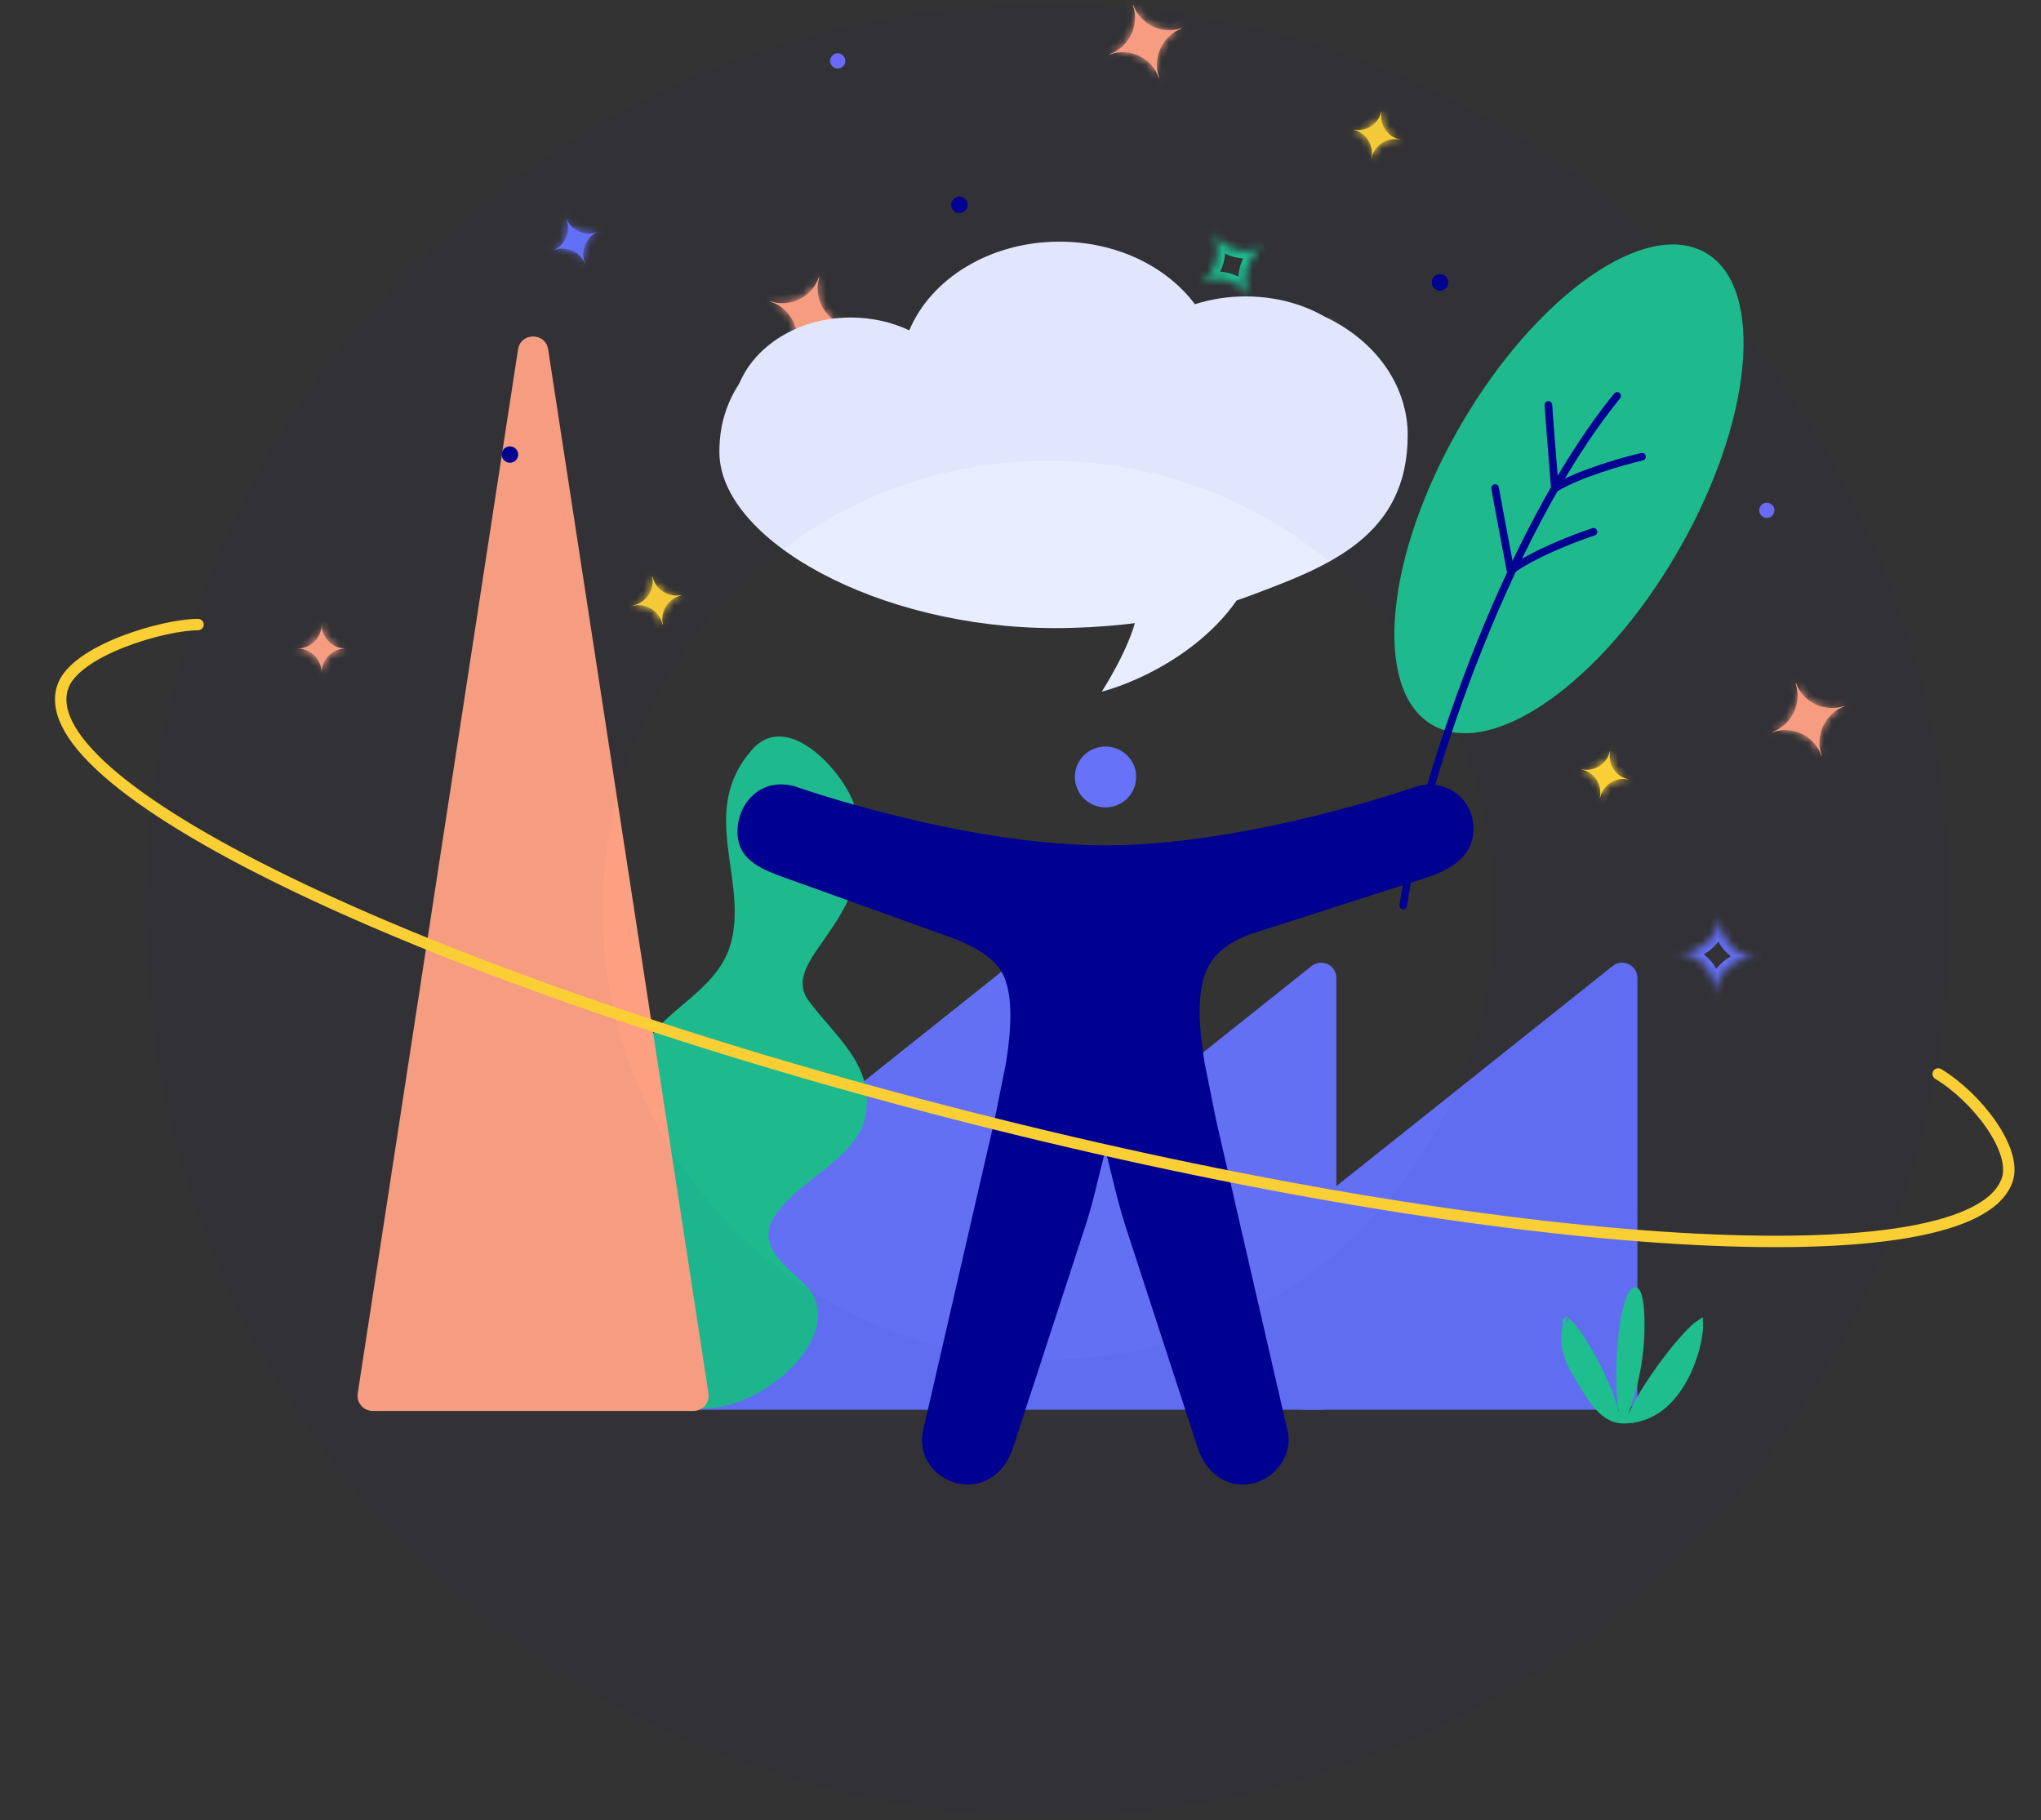 <svg width="268" height="239" viewBox="0 0 268 239" fill="none" xmlns="http://www.w3.org/2000/svg">
<rect x="0" y="0" width="268" height="239" fill="#333333" stroke="none"/>
<path fill-rule="evenodd" clip-rule="evenodd" d="M135.692 159.604C135.692 159.604 135.692 159.604 135.692 159.604V159.604C135.693 159.604 135.693 159.605 135.693 159.605V183.086C135.693 184.19 134.798 185.086 133.693 185.086H92.028C90.924 185.086 90.028 184.19 90.028 183.086V160.55C90.028 160.028 90.451 159.604 90.974 159.604V159.604C91.188 159.604 91.395 159.532 91.563 159.398L132.446 126.828C133.756 125.784 135.692 126.717 135.692 128.392V159.604Z" fill="#6470F4"/>
<path d="M101.459 160.092C99.218 164.072 104.341 166.962 106.173 169.168C111.208 175.23 100.033 185.62 91.413 184.903C82.793 184.185 79.296 171.312 85.161 159.365C87.522 154.555 87.69 153.108 84.561 143.375C81.431 133.642 93.746 132.266 95.986 123.783C98.23 115.287 91.638 106.493 98.756 98.421C103.574 92.958 111.187 101.831 112.304 106.114C116.064 120.528 102.505 125.324 105.966 131.073C109.264 135.818 115.279 139.891 113.515 147.01C112.203 152.309 104.175 155.268 101.459 160.092Z" fill="#1EBA8D"/>
<path fill-rule="evenodd" clip-rule="evenodd" d="M215 159.604C215 159.604 215 159.604 215 159.604V159.604C215 159.604 215.001 159.605 215.001 159.605V183.086C215.001 184.19 214.105 185.086 213.001 185.086H171.336C170.231 185.086 169.336 184.19 169.336 183.086V160.55C169.336 160.028 169.759 159.604 170.281 159.604V159.604C170.495 159.604 170.703 159.532 170.87 159.398L211.753 126.828C213.063 125.784 215 126.717 215 128.392V159.604Z" fill="#6470F4"/>
<path fill-rule="evenodd" clip-rule="evenodd" d="M175.472 159.604C175.472 159.604 175.473 159.604 175.473 159.604V159.604C175.473 159.604 175.474 159.605 175.474 159.605V183.086C175.474 184.19 174.578 185.086 173.474 185.086H131.809C130.704 185.086 129.809 184.19 129.809 183.086V160.55C129.809 160.028 130.232 159.604 130.754 159.604V159.604C130.968 159.604 131.176 159.532 131.343 159.398L172.226 126.828C173.536 125.784 175.472 126.717 175.472 128.392V159.604Z" fill="#6470F4"/>
<path d="M68.023 45.871C68.371 43.61 71.629 43.61 71.977 45.871L93.029 182.946C93.215 184.158 92.278 185.25 91.052 185.25H48.948C47.722 185.25 46.785 184.158 46.971 182.946L68.023 45.871Z" fill="#FCA081"/>
<path d="M145.165 106.003C142.941 106.003 141.138 104.214 141.138 102.007C141.138 99.8 142.941 98.011 145.165 98.011C147.388 98.011 149.191 99.8 149.191 102.007C149.191 104.214 147.388 106.003 145.165 106.003Z" fill="#6672F8"/>
<path d="M158.181 139.579C157.451 135.069 157.124 130.708 158.306 127.693C159.313 125.101 161.502 123.65 164.145 122.661L187.43 115.183C190.45 114.184 193.271 112.511 193.47 109.204C193.721 104.959 189.947 102.211 186.172 103.21C186.172 103.21 164.027 110.988 145.153 110.988C126.279 110.988 104.385 103.245 104.385 103.245C99.856 101.997 96.836 105.493 96.836 109.187C96.836 112.736 99.604 113.985 102.875 115.166L125.021 123.136C127.034 123.885 130.305 125.383 131.564 127.676C133.073 130.361 132.822 135.051 132.092 139.562L130.607 146.962L121.193 187.896C120.488 191.18 122.778 194.25 126.075 194.824C129.372 195.398 132.067 193.166 133.043 189.989L142.495 161.035C142.95 159.647 143.353 158.242 143.703 156.822L145.153 150.958L146.486 156.365C146.909 158.088 147.396 159.793 147.946 161.48L157.232 189.964C158.239 193.173 160.881 195.396 164.178 194.824C167.474 194.252 169.814 190.93 169.075 187.896L159.665 146.979L158.181 139.579Z" fill="#000091"/>
<mask id="path-8-inside-1_5895_98659" fill="white">
<ellipse cx="173.742" cy="45.06" rx="2.519" ry="2.502"/>
</mask>
<path d="M172.411 45.06C172.411 44.29 173.032 43.711 173.742 43.711V51.411C177.234 51.411 180.111 48.593 180.111 45.06H172.411ZM173.742 43.711C174.452 43.711 175.073 44.29 175.073 45.06H167.373C167.373 48.593 170.25 51.411 173.742 51.411V43.711ZM175.073 45.06C175.073 45.83 174.452 46.408 173.742 46.408V38.708C170.25 38.708 167.373 41.527 167.373 45.06H175.073ZM173.742 46.408C173.032 46.408 172.411 45.83 172.411 45.06H180.111C180.111 41.527 177.234 38.708 173.742 38.708V46.408Z" fill="#FACF35" mask="url(#path-8-inside-1_5895_98659)"/>
<ellipse cx="66.957" cy="59.679" rx="1.083" ry="1.075" fill="#000091"/>
<ellipse cx="125.981" cy="26.898" rx="1.083" ry="1.075" fill="#000091"/>
<path d="M109.802 63.247C109.802 64.619 108.689 65.732 107.314 65.732C105.94 65.732 104.826 64.619 104.826 63.247C104.826 61.875 105.94 60.762 107.314 60.762C108.689 60.762 109.802 61.875 109.802 63.247Z" stroke="white"/>
<mask id="path-13-inside-2_5895_98659" fill="white">
<path fill-rule="evenodd" clip-rule="evenodd" d="M101.16 39.554C101.158 39.559 101.157 39.564 101.155 39.569L101.144 39.602C101.168 39.609 101.191 39.617 101.215 39.625C103.853 40.506 105.273 43.339 104.399 45.965C104.421 45.972 104.442 45.979 104.464 45.985C104.472 45.961 104.48 45.936 104.489 45.912C105.369 43.322 108.161 41.908 110.771 42.7L110.786 42.651C108.191 41.772 106.784 39.001 107.594 36.408L107.574 36.401C107.558 36.396 107.543 36.391 107.528 36.386C106.631 38.996 103.791 40.406 101.16 39.554Z"/>
</mask>
<path fill-rule="evenodd" clip-rule="evenodd" d="M101.16 39.554C101.158 39.559 101.157 39.564 101.155 39.569L101.144 39.602C101.168 39.609 101.191 39.617 101.215 39.625C103.853 40.506 105.273 43.339 104.399 45.965C104.421 45.972 104.442 45.979 104.464 45.985C104.472 45.961 104.48 45.936 104.489 45.912C105.369 43.322 108.161 41.908 110.771 42.7L110.786 42.651C108.191 41.772 106.784 39.001 107.594 36.408L107.574 36.401C107.558 36.396 107.543 36.391 107.528 36.386C106.631 38.996 103.791 40.406 101.16 39.554Z" fill="#FCA081"/>
<path d="M101.155 39.569L100.207 39.251L100.206 39.255L101.155 39.569ZM101.16 39.554L101.472 38.604L100.534 38.3L100.213 39.233L101.16 39.554ZM101.144 39.602L100.195 39.287L99.872 40.246L100.837 40.553L101.144 39.602ZM101.215 39.625L100.894 40.572L100.894 40.572L101.215 39.625ZM104.399 45.965L103.449 45.654L103.13 46.611L104.091 46.917L104.399 45.965ZM104.464 45.985L104.169 46.941L105.113 47.227L105.417 46.289L104.464 45.985ZM104.489 45.912L103.54 45.594L103.54 45.594L104.489 45.912ZM110.771 42.7L110.476 43.656L111.425 43.944L111.725 42.999L110.771 42.7ZM110.786 42.651L111.741 42.95L112.037 42.019L111.111 41.705L110.786 42.651ZM107.594 36.408L108.549 36.702L108.84 35.772L107.917 35.461L107.594 36.408ZM107.574 36.401L107.897 35.454L107.895 35.454L107.574 36.401ZM107.528 36.386L107.84 35.436L106.901 35.132L106.581 36.065L107.528 36.386ZM102.103 39.887C102.104 39.883 102.106 39.879 102.107 39.875L100.213 39.233C100.211 39.239 100.209 39.245 100.207 39.251L102.103 39.887ZM102.093 39.916L102.104 39.884L100.206 39.255L100.195 39.287L102.093 39.916ZM101.536 38.678C101.508 38.668 101.48 38.659 101.451 38.65L100.837 40.553C100.856 40.559 100.875 40.566 100.894 40.572L101.536 38.678ZM105.349 46.276C106.397 43.126 104.693 39.732 101.536 38.678L100.894 40.572C103.013 41.28 104.148 43.553 103.449 45.654L105.349 46.276ZM104.759 45.03C104.741 45.025 104.724 45.019 104.706 45.014L104.091 46.917C104.117 46.925 104.143 46.933 104.169 46.941L104.759 45.03ZM103.54 45.594C103.53 45.623 103.521 45.653 103.511 45.682L105.417 46.289C105.423 46.269 105.43 46.249 105.437 46.23L103.54 45.594ZM111.065 41.745C107.942 40.796 104.597 42.488 103.54 45.594L105.437 46.23C106.142 44.157 108.379 43.019 110.476 43.656L111.065 41.745ZM109.832 42.352L109.816 42.401L111.725 42.999L111.741 42.95L109.832 42.352ZM106.638 36.114C105.666 39.226 107.356 42.545 110.461 43.597L111.111 41.705C109.027 41 107.901 38.776 108.549 36.702L106.638 36.114ZM107.25 37.347L107.271 37.354L107.917 35.461L107.897 35.454L107.25 37.347ZM107.216 37.336C107.228 37.34 107.24 37.344 107.252 37.348L107.895 35.454C107.876 35.448 107.858 35.442 107.84 35.436L107.216 37.336ZM106.581 36.065C105.863 38.154 103.586 39.289 101.472 38.604L100.848 40.504C103.996 41.523 107.399 39.837 108.475 36.707L106.581 36.065Z" fill="#FCA081" mask="url(#path-13-inside-2_5895_98659)"/>
<mask id="path-15-inside-3_5895_98659" fill="white">
<path fill-rule="evenodd" clip-rule="evenodd" d="M145.667 7.115C145.669 7.12 145.671 7.125 145.673 7.13L145.684 7.162C145.707 7.154 145.731 7.145 145.754 7.137C148.38 6.221 151.236 7.595 152.151 10.206C152.172 10.198 152.193 10.191 152.215 10.182C152.206 10.158 152.197 10.134 152.189 10.109C151.302 7.522 152.645 4.696 155.195 3.726L155.178 3.678C152.587 4.57 149.778 3.238 148.833 0.691L148.813 0.698C148.798 0.703 148.783 0.708 148.768 0.714C149.654 3.327 148.27 6.18 145.667 7.115Z"/>
</mask>
<path fill-rule="evenodd" clip-rule="evenodd" d="M145.667 7.115C145.669 7.12 145.671 7.125 145.673 7.13L145.684 7.162C145.707 7.154 145.731 7.145 145.754 7.137C148.38 6.221 151.236 7.595 152.151 10.206C152.172 10.198 152.193 10.191 152.215 10.182C152.206 10.158 152.197 10.134 152.189 10.109C151.302 7.522 152.645 4.696 155.195 3.726L155.178 3.678C152.587 4.57 149.778 3.238 148.833 0.691L148.813 0.698C148.798 0.703 148.783 0.708 148.768 0.714C149.654 3.327 148.27 6.18 145.667 7.115Z" fill="#FCA081"/>
<path d="M145.673 7.13L144.728 7.458L144.729 7.461L145.673 7.13ZM145.667 7.115L145.334 6.172L144.405 6.506L144.722 7.44L145.667 7.115ZM145.684 7.162L144.74 7.494L145.072 8.45L146.022 8.103L145.684 7.162ZM145.754 7.137L146.079 8.083L146.079 8.083L145.754 7.137ZM152.151 10.206L151.208 10.541L151.542 11.493L152.489 11.147L152.151 10.206ZM152.215 10.182L152.566 11.119L153.488 10.768L153.154 9.84L152.215 10.182ZM152.189 10.109L151.244 10.438L151.244 10.438L152.189 10.109ZM155.195 3.726L155.546 4.662L156.473 4.31L156.133 3.379L155.195 3.726ZM155.178 3.678L156.115 3.331L155.78 2.413L154.856 2.731L155.178 3.678ZM148.833 0.691L149.769 0.339L149.43 -0.574L148.51 -0.256L148.833 0.691ZM148.813 0.698L148.49 -0.249L148.488 -0.248L148.813 0.698ZM148.768 0.714L148.434 -0.229L147.505 0.105L147.822 1.039L148.768 0.714ZM146.617 6.801C146.616 6.797 146.614 6.793 146.613 6.789L144.722 7.44C144.724 7.446 144.726 7.452 144.728 7.458L146.617 6.801ZM146.627 6.831L146.616 6.798L144.729 7.461L144.74 7.494L146.627 6.831ZM145.429 6.191C145.401 6.201 145.373 6.211 145.345 6.221L146.022 8.103C146.041 8.096 146.06 8.089 146.079 8.083L145.429 6.191ZM153.093 9.872C151.996 6.738 148.571 5.095 145.429 6.191L146.079 8.083C148.189 7.347 150.476 8.451 151.208 10.541L153.093 9.872ZM151.863 9.246C151.846 9.253 151.829 9.259 151.812 9.265L152.489 11.147C152.515 11.138 152.54 11.128 152.566 11.119L151.863 9.246ZM151.244 10.438C151.254 10.467 151.265 10.496 151.275 10.525L153.154 9.84C153.147 9.82 153.14 9.801 153.133 9.781L151.244 10.438ZM154.844 2.79C151.793 3.95 150.181 7.334 151.244 10.438L153.133 9.781C152.424 7.71 153.498 5.441 155.546 4.662L154.844 2.79ZM154.24 4.025L154.257 4.074L156.133 3.379L156.115 3.331L154.24 4.025ZM147.897 1.043C149.031 4.099 152.399 5.692 155.499 4.625L154.856 2.731C152.776 3.447 150.525 2.377 149.769 0.339L147.897 1.043ZM149.136 1.644L149.156 1.637L148.51 -0.256L148.49 -0.249L149.136 1.644ZM149.102 1.656C149.114 1.652 149.126 1.648 149.138 1.643L148.488 -0.248C148.47 -0.242 148.452 -0.235 148.434 -0.229L149.102 1.656ZM147.822 1.039C148.532 3.131 147.424 5.421 145.334 6.172L146.001 8.057C149.115 6.939 150.777 3.523 149.713 0.388L147.822 1.039Z" fill="#FCA081" mask="url(#path-15-inside-3_5895_98659)"/>
<mask id="path-17-inside-4_5895_98659" fill="white">
<path fill-rule="evenodd" clip-rule="evenodd" d="M232.667 96.115C232.669 96.12 232.671 96.125 232.673 96.13L232.684 96.162C232.707 96.154 232.731 96.145 232.754 96.137C235.38 95.221 238.236 96.595 239.151 99.206C239.172 99.198 239.193 99.191 239.215 99.183C239.206 99.158 239.197 99.134 239.189 99.109C238.302 96.522 239.645 93.696 242.195 92.726L242.178 92.678C239.587 93.57 236.778 92.238 235.833 89.691L235.813 89.698C235.798 89.703 235.783 89.708 235.768 89.714C236.654 92.327 235.27 95.18 232.667 96.115Z"/>
</mask>
<path fill-rule="evenodd" clip-rule="evenodd" d="M232.667 96.115C232.669 96.12 232.671 96.125 232.673 96.13L232.684 96.162C232.707 96.154 232.731 96.145 232.754 96.137C235.38 95.221 238.236 96.595 239.151 99.206C239.172 99.198 239.193 99.191 239.215 99.183C239.206 99.158 239.197 99.134 239.189 99.109C238.302 96.522 239.645 93.696 242.195 92.726L242.178 92.678C239.587 93.57 236.778 92.238 235.833 89.691L235.813 89.698C235.798 89.703 235.783 89.708 235.768 89.714C236.654 92.327 235.27 95.18 232.667 96.115Z" fill="#FCA081"/>
<path d="M232.673 96.13L231.728 96.458L231.729 96.461L232.673 96.13ZM232.667 96.115L232.334 95.172L231.405 95.506L231.722 96.44L232.667 96.115ZM232.684 96.162L231.74 96.494L232.072 97.45L233.022 97.103L232.684 96.162ZM232.754 96.137L233.079 97.083L233.079 97.083L232.754 96.137ZM239.151 99.206L238.208 99.541L238.542 100.493L239.489 100.147L239.151 99.206ZM239.215 99.183L239.566 100.119L240.488 99.768L240.154 98.84L239.215 99.183ZM239.189 99.109L238.244 99.438L238.244 99.438L239.189 99.109ZM242.195 92.726L242.546 93.662L243.473 93.31L243.133 92.379L242.195 92.726ZM242.178 92.678L243.115 92.331L242.78 91.413L241.856 91.731L242.178 92.678ZM235.833 89.691L236.769 89.339L236.43 88.425L235.51 88.745L235.833 89.691ZM235.813 89.698L235.49 88.751L235.488 88.752L235.813 89.698ZM235.768 89.714L235.434 88.771L234.505 89.105L234.822 90.039L235.768 89.714ZM233.617 95.802C233.616 95.797 233.614 95.793 233.613 95.789L231.722 96.44C231.724 96.446 231.726 96.452 231.728 96.458L233.617 95.802ZM233.627 95.831L233.616 95.798L231.729 96.461L231.74 96.494L233.627 95.831ZM232.429 95.191C232.401 95.201 232.373 95.211 232.345 95.221L233.022 97.103C233.041 97.096 233.06 97.089 233.079 97.083L232.429 95.191ZM240.093 98.872C238.996 95.738 235.571 94.095 232.429 95.191L233.079 97.083C235.189 96.347 237.476 97.451 238.208 99.541L240.093 98.872ZM238.863 98.246C238.846 98.253 238.829 98.259 238.812 98.266L239.489 100.147C239.515 100.138 239.54 100.128 239.566 100.119L238.863 98.246ZM238.244 99.438C238.254 99.467 238.265 99.496 238.275 99.525L240.154 98.84C240.147 98.82 240.14 98.801 240.133 98.781L238.244 99.438ZM241.844 91.79C238.793 92.95 237.181 96.334 238.244 99.438L240.133 98.781C239.424 96.71 240.498 94.441 242.546 93.662L241.844 91.79ZM241.24 93.025L241.257 93.074L243.133 92.379L243.115 92.331L241.24 93.025ZM234.897 90.043C236.031 93.1 239.399 94.692 242.499 93.625L241.856 91.731C239.776 92.447 237.525 91.377 236.769 89.339L234.897 90.043ZM236.136 90.644L236.156 90.637L235.51 88.745L235.49 88.751L236.136 90.644ZM236.102 90.656C236.114 90.652 236.126 90.648 236.138 90.644L235.488 88.752C235.47 88.758 235.452 88.765 235.434 88.771L236.102 90.656ZM234.822 90.039C235.532 92.131 234.424 94.421 232.334 95.172L233.001 97.058C236.115 95.939 237.777 92.523 236.713 89.388L234.822 90.039Z" fill="#FCA081" mask="url(#path-17-inside-4_5895_98659)"/>
<mask id="path-19-inside-5_5895_98659" fill="white">
<path fill-rule="evenodd" clip-rule="evenodd" d="M157.496 37.241C159.889 35.977 162.865 36.819 164.227 39.182C164.239 39.203 164.251 39.223 164.262 39.244L164.285 39.231L164.27 39.205C162.904 36.834 163.667 33.81 165.966 32.357C163.579 33.617 160.613 32.784 159.246 30.436C159.238 30.44 159.231 30.444 159.223 30.449C160.546 32.811 159.777 35.8 157.496 37.241Z"/>
</mask>
<path d="M164.227 39.182L163.362 39.684L163.362 39.684L164.227 39.182ZM157.496 37.241L156.964 36.394L157.96 38.127L157.496 37.241ZM164.262 39.244L163.39 39.734L163.888 40.625L164.767 40.107L164.262 39.244ZM164.285 39.231L164.79 40.094L165.649 39.588L165.149 38.726L164.285 39.231ZM164.27 39.205L163.405 39.707L163.407 39.709L164.27 39.205ZM165.966 32.357L166.497 33.204L165.501 31.471L165.966 32.357ZM159.246 30.436L160.109 29.93L159.614 29.081L158.758 29.563L159.246 30.436ZM159.223 30.449L158.73 29.578L157.866 30.071L158.352 30.94L159.223 30.449ZM165.092 38.68C163.46 35.849 159.896 34.843 157.032 36.355L157.96 38.127C159.882 37.112 162.27 37.789 163.362 39.684L165.092 38.68ZM165.134 38.754C165.12 38.729 165.106 38.705 165.092 38.68L163.362 39.684C163.372 39.7 163.381 39.717 163.39 39.734L165.134 38.754ZM163.78 38.367L163.758 38.381L164.767 40.107L164.79 40.094L163.78 38.367ZM163.407 39.709L163.422 39.735L165.149 38.726L165.134 38.7L163.407 39.709ZM165.434 31.51C162.684 33.248 161.769 36.867 163.405 39.707L165.135 38.703C164.039 36.801 164.651 34.371 166.497 33.204L165.434 31.51ZM158.383 30.941C160.021 33.755 163.573 34.751 166.43 33.243L165.501 31.471C163.585 32.483 161.205 31.813 160.109 29.93L158.383 30.941ZM159.716 31.319C159.722 31.315 159.728 31.312 159.734 31.308L158.758 29.563C158.749 29.568 158.739 29.573 158.73 29.578L159.716 31.319ZM158.352 30.94C159.413 32.835 158.797 35.236 156.964 36.394L158.028 38.088C160.756 36.363 161.679 32.787 160.094 29.958L158.352 30.94Z" fill="#1EBE8E" mask="url(#path-19-inside-5_5895_98659)"/>
<mask id="path-21-inside-6_5895_98659" fill="white">
<path fill-rule="evenodd" clip-rule="evenodd" d="M72.618 32.87C72.619 32.874 72.621 32.879 72.623 32.883C74.238 32.208 76.104 32.961 76.796 34.568C76.802 34.582 76.808 34.597 76.814 34.612L76.827 34.606L76.843 34.6C76.153 32.994 76.897 31.142 78.504 30.453L78.503 30.451L78.498 30.44C76.899 31.073 75.073 30.324 74.386 28.743C74.376 28.747 74.367 28.75 74.357 28.754C75.009 30.353 74.257 32.178 72.658 32.854C72.644 32.859 72.631 32.865 72.618 32.87Z"/>
</mask>
<path fill-rule="evenodd" clip-rule="evenodd" d="M72.618 32.87C72.619 32.874 72.621 32.879 72.623 32.883C74.238 32.208 76.104 32.961 76.796 34.568C76.802 34.582 76.808 34.597 76.814 34.612L76.827 34.606L76.843 34.6C76.153 32.994 76.897 31.142 78.504 30.453L78.503 30.451L78.498 30.44C76.899 31.073 75.073 30.324 74.386 28.743C74.376 28.747 74.367 28.75 74.357 28.754C75.009 30.353 74.257 32.178 72.658 32.854C72.644 32.859 72.631 32.865 72.618 32.87Z" fill="#6672F8"/>
<path d="M72.623 32.883L71.696 33.259L72.081 34.192L73.013 33.803L72.623 32.883ZM72.618 32.87L72.236 31.946L71.314 32.321L71.69 33.243L72.618 32.87ZM76.796 34.568L77.716 34.178L77.716 34.178L76.796 34.568ZM76.814 34.612L75.888 34.988L76.274 35.923L77.206 35.532L76.814 34.612ZM76.827 34.606L77.219 35.526L77.224 35.525L76.827 34.606ZM76.843 34.6L77.239 35.518L78.157 35.127L77.763 34.21L76.843 34.6ZM78.504 30.453L78.903 31.37L79.818 30.978L79.425 30.063L78.504 30.453ZM78.503 30.451L79.424 30.061L79.423 30.059L78.503 30.451ZM78.498 30.44L79.418 30.048L79.032 29.154L78.125 29.512L78.498 30.44ZM74.386 28.743L75.305 28.349L74.918 27.457L74.013 27.815L74.386 28.743ZM74.357 28.754L73.975 27.83L73.053 28.205L73.429 29.127L74.357 28.754ZM72.658 32.854L72.264 31.934L72.264 31.934L72.658 32.854ZM73.549 32.506C73.548 32.503 73.547 32.5 73.546 32.498L71.69 33.243C71.692 33.248 71.694 33.254 71.696 33.259L73.549 32.506ZM77.716 34.178C76.807 32.063 74.354 31.076 72.233 31.962L73.013 33.803C74.123 33.34 75.402 33.858 75.875 34.958L77.716 34.178ZM77.741 34.235C77.733 34.216 77.725 34.197 77.716 34.178L75.875 34.958C75.879 34.968 75.884 34.978 75.888 34.988L77.741 34.235ZM76.435 33.686L76.422 33.692L77.206 35.532L77.219 35.526L76.435 33.686ZM76.446 33.682L76.431 33.688L77.224 35.525L77.239 35.518L76.446 33.682ZM78.105 29.536C75.993 30.441 75.014 32.876 75.922 34.989L77.763 34.21C77.292 33.112 77.799 31.843 78.903 31.37L78.105 29.536ZM77.582 30.84L77.583 30.843L79.425 30.063L79.424 30.061L77.582 30.84ZM77.578 30.832L77.583 30.843L79.423 30.059L79.418 30.048L77.578 30.832ZM73.466 29.136C74.37 31.217 76.771 32.199 78.871 31.368L78.125 29.512C77.028 29.947 75.775 29.432 75.305 28.349L73.466 29.136ZM74.739 29.679C74.745 29.676 74.752 29.673 74.759 29.671L74.013 27.815C74 27.82 73.988 27.825 73.975 27.83L74.739 29.679ZM73.429 29.127C73.875 30.22 73.362 31.471 72.264 31.934L73.052 33.773C75.153 32.885 76.143 30.485 75.285 28.382L73.429 29.127ZM72.264 31.934C72.254 31.938 72.245 31.942 72.236 31.946L72.999 33.794C73.017 33.787 73.034 33.78 73.052 33.773L72.264 31.934Z" fill="#6672F8" mask="url(#path-21-inside-6_5895_98659)"/>
<mask id="path-23-inside-7_5895_98659" fill="white">
<path fill-rule="evenodd" clip-rule="evenodd" d="M39 85.15C39 85.15 39 85.15 39 85.15L39.026 85.15C39.017 85.15 39.009 85.15 39 85.15ZM39.039 85.15C40.797 85.154 42.222 86.567 42.231 88.312C42.24 86.574 43.653 85.166 45.401 85.15L45.401 85.15C43.657 85.133 42.247 83.732 42.231 82L42.231 82C42.215 83.739 40.793 85.145 39.039 85.15ZM42.231 88.358L42.231 88.358L42.231 88.342L42.231 88.358Z"/>
</mask>
<path fill-rule="evenodd" clip-rule="evenodd" d="M39 85.15C39 85.15 39 85.15 39 85.15L39.026 85.15C39.017 85.15 39.009 85.15 39 85.15ZM39.039 85.15C40.797 85.154 42.222 86.567 42.231 88.312C42.24 86.574 43.653 85.166 45.401 85.15L45.401 85.15C43.657 85.133 42.247 83.732 42.231 82L42.231 82C42.215 83.739 40.793 85.145 39.039 85.15ZM42.231 88.358L42.231 88.358L42.231 88.342L42.231 88.358Z" fill="#FCA081"/>
<path d="M39 85.15L38 85.141L37.991 86.154L39.005 86.15L39 85.15ZM39 85.15L39.009 84.15L38.009 84.14L38 85.141L39 85.15ZM39.026 85.15L39.031 86.15L39.027 84.15L39.026 85.15ZM42.231 88.312L41.231 88.317L43.231 88.317L42.231 88.312ZM39.039 85.15L39.036 84.15L39.036 86.15L39.039 85.15ZM45.401 85.15L45.41 86.15L46.412 86.141L46.401 85.139L45.401 85.15ZM45.401 85.15L46.401 85.139L46.39 84.159L45.41 84.15L45.401 85.15ZM42.231 82L43.231 81.991L43.222 81.005L42.236 81L42.231 82ZM42.231 82L42.235 81L41.24 80.995L41.231 81.991L42.231 82ZM42.231 88.358L41.231 88.351L41.224 89.363L42.236 89.358L42.231 88.358ZM42.231 88.358L42.236 89.358L43.236 89.352L43.231 88.353L42.231 88.358ZM42.231 88.342L43.231 88.337L41.231 88.335L42.231 88.342ZM40 85.159L40 85.159L38 85.141L38 85.141L40 85.159ZM39.022 84.15L38.995 84.15L39.005 86.15L39.031 86.15L39.022 84.15ZM39.027 84.15C39.021 84.15 39.015 84.15 39.009 84.15L38.991 86.15C39.002 86.15 39.014 86.15 39.025 86.15L39.027 84.15ZM43.231 88.307C43.219 86.006 41.343 84.156 39.041 84.15L39.036 86.15C40.251 86.153 41.225 87.127 41.231 88.317L43.231 88.307ZM45.392 84.15C43.103 84.171 41.243 86.016 41.231 88.307L43.231 88.317C43.237 87.132 44.202 86.161 45.41 86.15L45.392 84.15ZM44.401 85.161L44.401 85.161L46.401 85.139L46.401 85.139L44.401 85.161ZM41.231 82.009C41.252 84.293 43.109 86.128 45.392 86.15L45.41 84.15C44.205 84.138 43.242 83.172 43.231 81.991L41.231 82.009ZM42.226 83L42.226 83L42.236 81L42.235 81L42.226 83ZM41.231 81.991C41.22 83.177 40.248 84.147 39.036 84.15L39.041 86.15C41.337 86.144 43.21 84.302 43.231 82.009L41.231 81.991ZM42.236 89.358L42.236 89.358L42.226 87.358L42.225 87.358L42.236 89.358ZM41.231 88.335L41.231 88.351L43.231 88.364L43.231 88.348L41.231 88.335ZM43.231 88.353L43.231 88.337L41.231 88.346L41.231 88.362L43.231 88.353Z" fill="#FCA081" mask="url(#path-23-inside-7_5895_98659)"/>
<mask id="path-25-inside-8_5895_98659" fill="white">
<path fill-rule="evenodd" clip-rule="evenodd" d="M83.144 79.477C83.147 79.494 83.151 79.511 83.154 79.529C84.875 79.161 86.579 80.236 86.974 81.946C86.977 81.96 86.98 81.975 86.984 81.99L87.023 81.981L87.038 81.978C86.667 80.272 87.74 78.584 89.453 78.187L89.444 78.149L89.441 78.135C87.746 78.464 86.081 77.402 85.685 75.72C85.667 75.724 85.648 75.727 85.629 75.731C85.965 77.422 84.89 79.081 83.188 79.467C83.173 79.471 83.158 79.474 83.144 79.477Z"/>
</mask>
<path fill-rule="evenodd" clip-rule="evenodd" d="M83.144 79.477C83.147 79.494 83.151 79.511 83.154 79.529C84.875 79.161 86.579 80.236 86.974 81.946C86.977 81.96 86.98 81.975 86.984 81.99L87.023 81.981L87.038 81.978C86.667 80.272 87.74 78.584 89.453 78.187L89.444 78.149L89.441 78.135C87.746 78.464 86.081 77.402 85.685 75.72C85.667 75.724 85.648 75.727 85.629 75.731C85.965 77.422 84.89 79.081 83.188 79.467C83.173 79.471 83.158 79.474 83.144 79.477Z" fill="#FACF35"/>
<path d="M83.154 79.529L82.176 79.737L82.388 80.715L83.367 80.506L83.154 79.529ZM83.144 79.477L82.933 78.499L81.97 78.704L82.162 79.669L83.144 79.477ZM86.974 81.946L87.949 81.724L87.949 81.724L86.974 81.946ZM86.984 81.99L86.005 82.198L86.218 83.183L87.202 82.966L86.984 81.99ZM87.023 81.981L87.242 82.957L87.25 82.955L87.023 81.981ZM87.038 81.978L87.265 82.952L88.226 82.731L88.016 81.768L87.038 81.978ZM89.453 78.187L89.681 79.161L90.646 78.938L90.429 77.972L89.453 78.187ZM89.444 78.149L90.421 77.933L90.419 77.925L89.444 78.149ZM89.441 78.135L90.415 77.911L90.196 76.969L89.247 77.154L89.441 78.135ZM85.685 75.72L86.659 75.494L86.438 74.555L85.492 74.739L85.685 75.72ZM85.629 75.731L85.418 74.754L84.456 74.958L84.648 75.923L85.629 75.731ZM83.188 79.467L83.412 80.442L83.412 80.442L83.188 79.467ZM84.132 79.321C84.13 79.309 84.127 79.297 84.125 79.285L82.162 79.669C82.167 79.691 82.171 79.714 82.176 79.737L84.132 79.321ZM87.949 81.724C87.43 79.475 85.192 78.07 82.942 78.552L83.367 80.506C84.558 80.251 85.729 80.996 85.999 82.167L87.949 81.724ZM87.962 81.782C87.957 81.763 87.953 81.743 87.949 81.724L85.999 82.167C86.001 82.177 86.003 82.188 86.005 82.198L87.962 81.782ZM86.805 81.005L86.765 81.014L87.202 82.966L87.242 82.957L86.805 81.005ZM86.812 81.004L86.797 81.007L87.25 82.955L87.265 82.952L86.812 81.004ZM89.224 77.214C86.984 77.733 85.572 79.944 86.061 82.188L88.016 81.768C87.762 80.601 88.496 79.436 89.681 79.161L89.224 77.214ZM88.468 78.365L88.476 78.403L90.429 77.972L90.421 77.933L88.468 78.365ZM88.466 78.359L88.47 78.373L90.419 77.925L90.415 77.911L88.466 78.359ZM84.711 75.946C85.232 78.158 87.418 79.546 89.635 79.116L89.247 77.154C88.074 77.382 86.93 76.645 86.659 75.494L84.711 75.946ZM85.84 76.709C85.853 76.706 85.866 76.704 85.879 76.701L85.492 74.739C85.467 74.744 85.443 74.749 85.418 74.754L85.84 76.709ZM84.648 75.923C84.878 77.08 84.142 78.225 82.964 78.493L83.412 80.442C85.638 79.937 87.053 77.763 86.611 75.54L84.648 75.923ZM82.964 78.493C82.953 78.495 82.943 78.497 82.933 78.499L83.354 80.454C83.374 80.45 83.393 80.446 83.412 80.442L82.964 78.493Z" fill="#FACF35" mask="url(#path-25-inside-8_5895_98659)"/>
<path fill-rule="evenodd" clip-rule="evenodd" d="M178.662 58.472H96.986C96.502 57.228 96.241 55.902 96.241 54.526C96.241 47.436 103.174 41.688 111.727 41.688C114.519 41.688 117.138 42.301 119.4 43.372C122.227 36.594 129.994 31.726 139.132 31.726C146.64 31.726 153.222 35.012 156.899 39.944C158.951 39.282 161.206 38.916 163.573 38.916C173.083 38.916 180.793 44.823 180.793 52.109C180.793 54.416 180.02 56.585 178.662 58.472Z" fill="#E8EDFF"/>
<path d="M184.844 57.094C184.844 70.525 174.229 74.431 164.073 78.231C162.715 78.739 161.292 79.208 159.813 79.633C158.646 79.969 157.443 80.278 156.208 80.558C150.825 81.781 144.83 82.463 138.512 82.463C115.164 82.463 94.461 70.823 94.461 59.334C94.461 55.937 95.205 47.394 107.907 42.172C127.326 50.381 122.066 40.856 138.512 40.856C151.005 40.856 167.394 37.93 175.133 42.17C181.857 45.854 184.844 51.753 184.844 57.094Z" fill="#E8EDFF"/>
<path d="M144.675 90.805C148.348 84.929 150.467 79.405 149.06 77.014L165.062 73.591C161.498 84.028 149.985 89.416 144.675 90.805Z" fill="#E8EDFF"/>
<mask id="path-30-inside-9_5895_98659" fill="white">
<path fill-rule="evenodd" clip-rule="evenodd" d="M177.673 16.999C177.672 17.003 177.671 17.006 177.67 17.009L177.666 17.029C177.681 17.033 177.696 17.036 177.711 17.039C179.388 17.416 180.438 19.07 180.065 20.739L180.106 20.747C180.109 20.732 180.113 20.716 180.116 20.7C180.496 19.053 182.124 18.009 183.778 18.333L183.785 18.302C182.134 17.924 181.096 16.308 181.432 14.662L181.419 14.66C181.409 14.658 181.4 14.655 181.39 14.653C181.002 16.314 179.343 17.359 177.673 16.999Z"/>
</mask>
<path fill-rule="evenodd" clip-rule="evenodd" d="M177.673 16.999C177.672 17.003 177.671 17.006 177.67 17.009L177.666 17.029C177.681 17.033 177.696 17.036 177.711 17.039C179.388 17.416 180.438 19.07 180.065 20.739L180.106 20.747C180.109 20.732 180.113 20.716 180.116 20.7C180.496 19.053 182.124 18.009 183.778 18.333L183.785 18.302C182.134 17.924 181.096 16.308 181.432 14.662L181.419 14.66C181.409 14.658 181.4 14.655 181.39 14.653C181.002 16.314 179.343 17.359 177.673 16.999Z" fill="#FACF35"/>
<path d="M177.67 17.009L176.695 16.788L176.694 16.792L177.67 17.009ZM177.673 16.999L177.887 16.023L176.923 15.815L176.698 16.776L177.673 16.999ZM177.666 17.029L176.69 16.812L176.465 17.799L177.456 18.007L177.666 17.029ZM177.711 17.039L177.487 18.014L177.487 18.014L177.711 17.039ZM180.065 20.739L179.088 20.525L178.866 21.516L179.861 21.718L180.065 20.739ZM180.106 20.747L179.903 21.726L180.876 21.924L181.085 20.953L180.106 20.747ZM180.116 20.7L181.092 20.921L181.092 20.921L180.116 20.7ZM183.778 18.333L183.582 19.314L184.555 19.504L184.758 18.534L183.778 18.333ZM183.785 18.302L184.765 18.503L184.965 17.546L184.013 17.328L183.785 18.302ZM181.432 14.662L182.412 14.858L182.607 13.904L181.657 13.688L181.432 14.662ZM181.419 14.66L181.645 13.685L181.643 13.685L181.419 14.66ZM181.39 14.653L181.605 13.677L180.64 13.469L180.415 14.43L181.39 14.653ZM178.646 17.229C178.646 17.227 178.647 17.225 178.647 17.223L176.698 16.776C176.697 16.78 176.696 16.784 176.695 16.788L178.646 17.229ZM178.642 17.247L178.646 17.226L176.694 16.792L176.69 16.812L178.642 17.247ZM177.935 16.064C177.915 16.06 177.895 16.056 177.875 16.052L177.456 18.007C177.466 18.009 177.477 18.012 177.487 18.014L177.935 16.064ZM181.041 20.953C181.535 18.744 180.145 16.562 177.935 16.064L177.487 18.014C178.63 18.271 179.34 19.395 179.088 20.525L181.041 20.953ZM180.309 19.768L180.268 19.76L179.861 21.718L179.903 21.726L180.309 19.768ZM179.141 20.48C179.136 20.5 179.132 20.521 179.127 20.541L181.085 20.953C181.087 20.942 181.089 20.931 181.092 20.921L179.141 20.48ZM183.975 17.353C181.794 16.925 179.644 18.301 179.141 20.48L181.092 20.921C181.349 19.805 182.454 19.093 183.582 19.314L183.975 17.353ZM182.805 18.101L182.799 18.132L184.758 18.534L184.765 18.503L182.805 18.101ZM180.451 14.467C180.006 16.644 181.381 18.777 183.557 19.276L184.013 17.328C182.888 17.07 182.185 15.971 182.412 14.858L180.451 14.467ZM181.193 15.634L181.206 15.637L181.657 13.688L181.645 13.685L181.193 15.634ZM181.175 15.63C181.182 15.631 181.189 15.633 181.195 15.634L181.643 13.685C181.63 13.682 181.617 13.679 181.605 13.677L181.175 15.63ZM180.415 14.43C180.152 15.555 179.027 16.268 177.887 16.023L177.458 17.976C179.66 18.45 181.851 17.074 182.365 14.877L180.415 14.43Z" fill="#FACF35" mask="url(#path-30-inside-9_5895_98659)"/>
<ellipse cx="189.083" cy="37.075" rx="1.083" ry="1.075" fill="#000091"/>
<ellipse opacity="0.03" cx="137.625" cy="119.488" rx="88.5" ry="89" stroke="#000091" stroke-width="60"/>
<circle cx="110" cy="8" r="1" fill="#6A6AF4"/>
<circle cx="232" cy="67" r="1" fill="#6A6AF4"/>
<path d="M254.5 141C259.5 144 264.909 150.94 263.563 154.903C259.012 168.304 198.166 164.678 127.661 146.804C57.156 128.93 3.69 103.577 8.241 90.176C9.875 85.367 21.5 82 26 82" stroke="#FACF35" stroke-width="1.5" stroke-linecap="round"/>
<mask id="path-37-inside-10_5895_98659" fill="white">
<path fill-rule="evenodd" clip-rule="evenodd" d="M220.408 125.04C220.408 125.045 220.407 125.05 220.407 125.055L220.404 125.09C220.429 125.091 220.454 125.093 220.479 125.095C223.251 125.32 225.307 127.732 225.086 130.49C225.109 130.492 225.131 130.493 225.154 130.494C225.156 130.469 225.158 130.443 225.16 130.417C225.397 127.692 227.769 125.651 230.492 125.796L230.496 125.745C227.766 125.512 225.737 123.158 225.903 120.446L225.882 120.444C225.866 120.443 225.85 120.442 225.834 120.441C225.587 123.189 223.167 125.238 220.408 125.04Z"/>
</mask>
<path d="M220.407 125.055L219.41 124.973L219.41 124.977L220.407 125.055ZM220.408 125.04L220.485 124.043L219.5 123.972L219.412 124.955L220.408 125.04ZM220.404 125.09L219.407 125.011L219.323 126.02L220.333 126.087L220.404 125.09ZM220.479 125.095L220.393 126.091L220.393 126.091L220.479 125.095ZM225.086 130.49L224.089 130.415L224.008 131.421L225.015 131.488L225.086 130.49ZM225.154 130.494L225.096 131.493L226.082 131.545L226.152 130.561L225.154 130.494ZM225.16 130.417L224.164 130.335L224.164 130.335L225.16 130.417ZM230.492 125.796L230.435 126.795L231.425 126.848L231.491 125.858L230.492 125.796ZM230.496 125.745L231.494 125.807L231.559 124.832L230.585 124.749L230.496 125.745ZM225.903 120.446L226.901 120.503L226.961 119.531L225.99 119.45L225.903 120.446ZM225.882 120.444L225.969 119.448L225.967 119.448L225.882 120.444ZM225.834 120.441L225.91 119.444L224.926 119.373L224.838 120.356L225.834 120.441ZM221.404 125.137C221.404 125.133 221.404 125.129 221.405 125.125L219.412 124.955C219.412 124.961 219.411 124.967 219.41 124.973L221.404 125.137ZM221.401 125.168L221.404 125.134L219.41 124.977L219.407 125.011L221.401 125.168ZM220.564 124.099C220.534 124.096 220.505 124.094 220.475 124.092L220.333 126.087C220.353 126.088 220.373 126.09 220.393 126.091L220.564 124.099ZM226.083 130.566C226.348 127.256 223.881 124.368 220.564 124.099L220.393 126.091C222.62 126.272 224.265 128.208 224.089 130.415L226.083 130.566ZM225.212 129.496C225.194 129.495 225.175 129.494 225.157 129.493L225.015 131.488C225.042 131.49 225.069 131.491 225.096 131.493L225.212 129.496ZM224.164 130.335C224.161 130.366 224.159 130.397 224.156 130.427L226.152 130.561C226.153 130.54 226.155 130.52 226.157 130.499L224.164 130.335ZM230.55 124.798C227.291 124.624 224.447 127.066 224.164 130.335L226.157 130.499C226.346 128.318 228.246 126.678 230.435 126.795L230.55 124.798ZM229.498 125.683L229.494 125.735L231.491 125.858L231.494 125.807L229.498 125.683ZM224.905 120.389C224.705 123.643 227.14 126.463 230.406 126.741L230.585 124.749C228.393 124.562 226.768 122.673 226.901 120.503L224.905 120.389ZM225.795 121.441L225.816 121.442L225.99 119.45L225.969 119.448L225.795 121.441ZM225.758 121.438C225.771 121.439 225.784 121.44 225.797 121.441L225.967 119.448C225.948 119.446 225.929 119.445 225.91 119.444L225.758 121.438ZM224.838 120.356C224.64 122.556 222.701 124.202 220.485 124.043L220.332 126.037C223.633 126.274 226.534 123.823 226.83 120.526L224.838 120.356Z" fill="#6470F4" mask="url(#path-37-inside-10_5895_98659)"/>
<path d="M212.983 175.527C212.63 178.768 212.61 182.586 213.044 185.383C213.085 185.583 213.118 185.778 213.143 185.965L212.156 186.124C212.122 185.94 212.09 185.752 212.059 185.559C211.851 184.536 211.425 183.292 210.871 181.979C210.218 180.432 209.398 178.82 208.581 177.413C207.761 175.999 206.956 174.816 206.336 174.112C206.129 173.877 205.963 173.72 205.842 173.625C205.096 175.723 205.632 178.015 206.874 180.131C206.912 180.197 206.951 180.262 206.989 180.327C208.015 182.074 208.897 183.576 209.868 184.662C210.859 185.77 211.892 186.386 213.204 186.386C217.261 186.386 219.874 183.533 221.417 180.371C222.185 178.798 222.669 177.18 222.921 175.877C223.046 175.225 223.112 174.66 223.128 174.225C223.133 174.075 223.132 173.944 223.127 173.833C222.932 173.964 222.677 174.173 222.369 174.463C221.617 175.169 220.636 176.266 219.594 177.573C217.507 180.191 215.235 183.578 214.107 186.228L213.181 185.85C214.926 181.367 215.668 176.702 215.379 172.071L215.379 172.071C215.346 171.537 215.275 170.786 215.104 170.199C215.018 169.901 214.919 169.695 214.824 169.582C214.749 169.491 214.716 169.497 214.691 169.502C214.69 169.502 214.689 169.502 214.688 169.502C214.66 169.507 214.531 169.557 214.337 169.865C214.156 170.153 213.972 170.582 213.798 171.143C213.452 172.258 213.171 173.798 212.983 175.527ZM205.663 173.513C205.663 173.513 205.664 173.514 205.666 173.514C205.664 173.514 205.662 173.513 205.663 173.513Z" fill="#1EBE8E" stroke="#1EBE8E"/>
<mask id="path-40-inside-11_5895_98659" fill="white">
<path fill-rule="evenodd" clip-rule="evenodd" d="M207.673 100.999C207.672 101.002 207.671 101.006 207.67 101.009L207.666 101.029C207.681 101.033 207.696 101.036 207.711 101.039C209.388 101.416 210.438 103.07 210.065 104.739L210.106 104.747C210.109 104.732 210.113 104.716 210.116 104.7C210.496 103.053 212.124 102.009 213.778 102.333L213.785 102.302C212.134 101.924 211.096 100.308 211.432 98.662L211.419 98.66C211.409 98.657 211.4 98.655 211.39 98.653C211.002 100.314 209.343 101.359 207.673 100.999Z"/>
</mask>
<path fill-rule="evenodd" clip-rule="evenodd" d="M207.673 100.999C207.672 101.002 207.671 101.006 207.67 101.009L207.666 101.029C207.681 101.033 207.696 101.036 207.711 101.039C209.388 101.416 210.438 103.07 210.065 104.739L210.106 104.747C210.109 104.732 210.113 104.716 210.116 104.7C210.496 103.053 212.124 102.009 213.778 102.333L213.785 102.302C212.134 101.924 211.096 100.308 211.432 98.662L211.419 98.66C211.409 98.657 211.4 98.655 211.39 98.653C211.002 100.314 209.343 101.359 207.673 100.999Z" fill="#FACF35"/>
<path d="M207.67 101.009L206.695 100.788L206.694 100.792L207.67 101.009ZM207.673 100.999L207.887 100.023L206.923 99.815L206.698 100.776L207.673 100.999ZM207.666 101.029L206.69 100.812L206.465 101.799L207.456 102.007L207.666 101.029ZM207.711 101.039L207.487 102.014L207.487 102.014L207.711 101.039ZM210.065 104.739L209.088 104.525L208.866 105.516L209.861 105.718L210.065 104.739ZM210.106 104.747L209.903 105.726L210.876 105.924L211.085 104.953L210.106 104.747ZM210.116 104.7L211.092 104.921L211.092 104.921L210.116 104.7ZM213.778 102.333L213.582 103.313L214.555 103.504L214.758 102.534L213.778 102.333ZM213.785 102.302L214.765 102.503L214.965 101.546L214.013 101.328L213.785 102.302ZM211.432 98.662L212.412 98.858L212.607 97.904L211.657 97.688L211.432 98.662ZM211.419 98.66L211.645 97.685L211.643 97.685L211.419 98.66ZM211.39 98.653L211.605 97.677L210.64 97.469L210.415 98.43L211.39 98.653ZM208.646 101.229C208.646 101.227 208.647 101.225 208.647 101.223L206.698 100.776C206.697 100.78 206.696 100.784 206.695 100.788L208.646 101.229ZM208.642 101.247L208.646 101.226L206.694 100.792L206.69 100.812L208.642 101.247ZM207.935 100.065C207.915 100.06 207.895 100.056 207.875 100.052L207.456 102.007C207.466 102.009 207.477 102.012 207.487 102.014L207.935 100.065ZM211.041 104.953C211.535 102.744 210.145 100.562 207.935 100.065L207.487 102.014C208.63 102.271 209.34 103.396 209.088 104.525L211.041 104.953ZM210.309 103.768L210.268 103.76L209.861 105.718L209.903 105.726L210.309 103.768ZM209.141 104.48C209.136 104.501 209.132 104.521 209.127 104.541L211.085 104.953C211.087 104.942 211.089 104.931 211.092 104.921L209.141 104.48ZM213.975 101.353C211.794 100.925 209.644 102.301 209.141 104.48L211.092 104.921C211.349 103.805 212.454 103.093 213.582 103.313L213.975 101.353ZM212.805 102.101L212.799 102.132L214.758 102.534L214.765 102.503L212.805 102.101ZM210.451 98.467C210.006 100.644 211.381 102.777 213.557 103.276L214.013 101.328C212.888 101.07 212.185 99.971 212.412 98.858L210.451 98.467ZM211.193 99.634L211.206 99.637L211.657 97.688L211.645 97.685L211.193 99.634ZM211.175 99.63C211.182 99.631 211.189 99.633 211.195 99.634L211.643 97.685C211.63 97.682 211.617 97.679 211.605 97.677L211.175 99.63ZM210.415 98.43C210.152 99.555 209.027 100.268 207.887 100.023L207.458 101.976C209.66 102.45 211.851 101.074 212.365 98.877L210.415 98.43Z" fill="#FACF35" mask="url(#path-40-inside-11_5895_98659)"/>
<ellipse cx="16.541" cy="35.79" rx="16.541" ry="35.79" transform="matrix(-0.908 -0.42 -0.484 0.875 238.36 39.811)" fill="#1EBA8D"/>
<path d="M184.26 118.888C186.339 104.222 197.352 70.411 212.344 51.981" stroke="#000091" stroke-linecap="round"/>
<path d="M209.244 69.817C206.8 70.621 201.198 72.773 198.347 74.949C196.95 67.606 196.414 64.64 196.32 64.075" stroke="#000091" stroke-linecap="round"/>
<path d="M215.612 59.96C213.082 60.549 207.251 62.206 204.166 64.12C203.565 56.722 203.35 53.736 203.317 53.167" stroke="#000091" stroke-linecap="round"/>
</svg>
